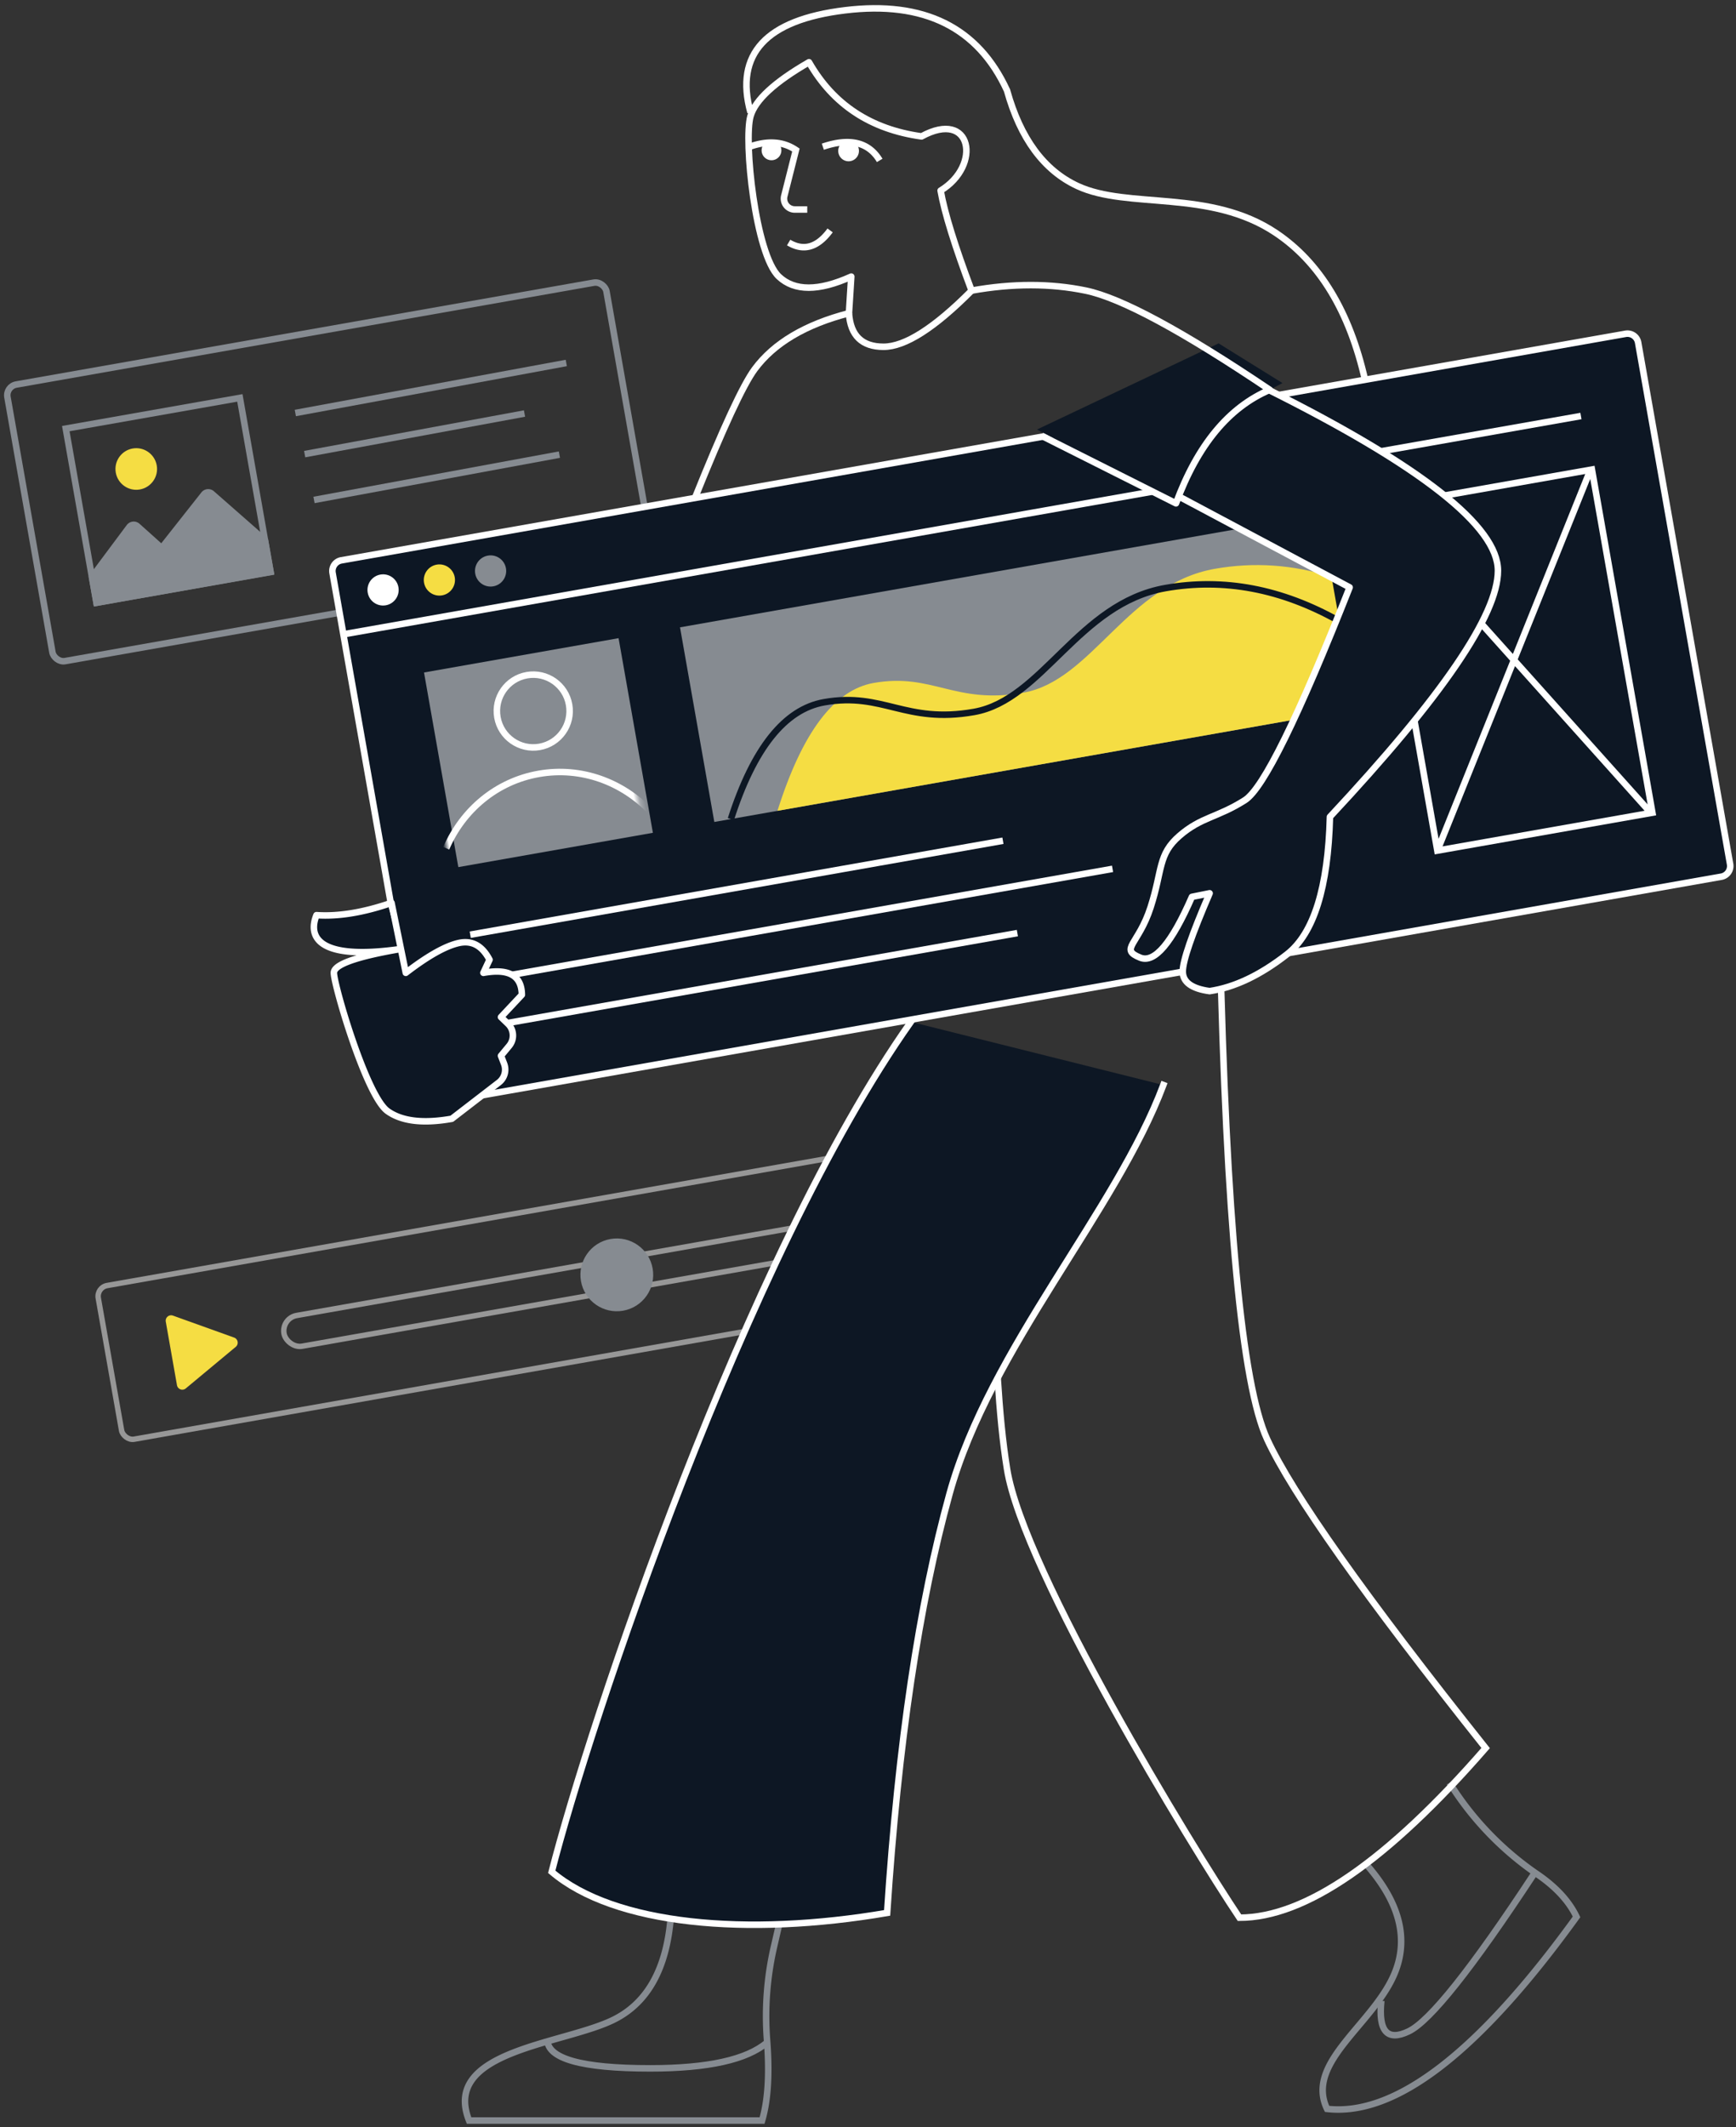 <svg xmlns="http://www.w3.org/2000/svg" xmlns:xlink="http://www.w3.org/1999/xlink" width="320" height="392" viewBox="0 0 320 392">
  <rect x="0" y="0" width="320" height="392" fill="#333333" stroke="none"/>
  <defs>
    <path id="a" d="M3.833 3.833H40.25V40.25H3.833z"/>
  </defs>
  <g fill="none" fill-rule="evenodd" transform="translate(-118 -32)">
    <g transform="rotate(-10 649.333 -628.63)">
      <path stroke="#868B91" stroke-width="1.2" d="M9.583 9.583h32.583v32.583H9.583z"/>
      <circle cx="21.083" cy="19.167" r="3.833" fill="#F5DD43"/>
      <path fill="#868B91" stroke="#868B91" stroke-width="1.2" d="m9.583 37.375 8.394-7.904a1 1 0 0 1 1.472.11l3.72 4.737 9.389-8.368a1 1 0 0 1 1.411.081l.034.04 8.164 10.174.005 5.889-32.589.033v-4.792z"/>
      <rect width="112.125" height="51.75" stroke="#868B91" stroke-width="1.2" rx="2"/>
      <path stroke="#868B91" stroke-width="1.2" d="m51.75 14.099 50.79-.406m-50.41 8.166 41.207-.33m-40.979 8.946 45.999-.368"/>
    </g>
    <path fill="#0D1724" stroke="#FFF" stroke-width="1.2" d="m180.923 135.25 236.723-41.74a2 2 0 0 1 2.317 1.622l16.945 96.1a2 2 0 0 1-1.622 2.317L198.562 235.29a1.999 1.999 0 0 1-2.316-1.622L179.3 137.567a2.001 2.001 0 0 1 1.623-2.317z"/>
    <path fill="#FFF" d="M274.49 61.72a1.917 1.917 0 1 1 .002-3.832 1.917 1.917 0 0 1-.002 3.831zm-14.279-.192a1.821 1.821 0 1 1 0-3.642 1.821 1.821 0 0 1 .001 3.642z"/>
    <path stroke="#FFF" stroke-width="1.2" d="M256.339 58.982c3.269-1.122 6.06-.902 8.373.661l-2.143 8.471a2.002 2.002 0 0 0 1.939 2.49h2.292m13.357-9.044c-2.021-3.367-5.515-4.208-10.482-2.525m-6.302 17.655c2.777 1.654 5.326.91 7.645-2.235"/>
    <path fill="#868B91" d="m243.348 147.597 117.972-20.801 6.324 35.864-117.972 20.801z"/>
    <path fill="#F5DD43" d="M279.029 157.849c10.898-1.922 14.931 4.027 27.61 1.791 12.678-2.235 19.192-19.988 35.3-22.828 7.208-1.27 14.377-.78 21.505 1.47l4.295 24.36-106.427 18.767c4.546-14.426 10.452-22.279 17.717-23.56z"/>
    <circle cx="188.612" cy="140.706" r="2.875" fill="#FFF" transform="rotate(-10 188.612 140.706)"/>
    <circle cx="198.993" cy="138.875" r="2.875" fill="#F5DD43" transform="rotate(-10 198.993 138.875)"/>
    <circle cx="208.431" cy="137.211" r="2.875" fill="#868B91" transform="rotate(-10 208.431 137.211)"/>
    <g transform="translate(195.212 148.646)">
      <mask id="b" fill="#fff">
        <use xlink:href="#a"/>
      </mask>
      <use xlink:href="#a" fill="#868B91" transform="rotate(-10 22.042 22.042)"/>
      <path stroke="#FFF" stroke-width="1.2" d="M42.167 36.38c-4.183-6.344-11.202-10.505-19.155-10.505-7.968 0-15 4.177-19.179 10.542" mask="url(#b)" transform="rotate(-10 23 31.146)"/>
      <circle cx="21.083" cy="14.375" r="6.708" stroke="#FFF" stroke-width="1.2" mask="url(#b)" transform="rotate(-10 21.083 14.375)"/>
    </g>
    <path stroke="#FFF" stroke-width="1.2" d="m371.798 125.51 39.639-6.99 11.15 63.233-39.64 6.989zm.067-.012 50.45 56.302m-11.149-63.232-28.219 70.174m-201.651-39.86 228.121-40.224"/>
    <path stroke="#0D1724" stroke-width="1.2" d="M252.731 182.922c4.197-13.067 9.928-20.24 17.193-21.521 10.898-1.922 14.932 4.027 27.61 1.791 12.678-2.235 19.193-19.988 35.3-22.828 10.737-1.893 21.385.12 31.944 6.042"/>
    <path stroke="#FFF" stroke-width="1.2" d="m204.68 204.235 98.193-17.314m-96.862 25.822 117.068-20.642m-115.737 29.151 98.193-17.314"/>
    <g transform="rotate(-10 1606.554 -641.304)">
      <rect width="161" height="28.75" stroke="#979797" rx="2"/>
      <rect width="118.833" height="5.75" x="32.583" y="11.5" stroke="#979797" rx="2.875"/>
      <circle cx="94.875" cy="14.375" r="6.708" fill="#868B91"/>
      <path fill="#F5DD43" d="m23.397 15.243-10.4 5.944a1.001 1.001 0 0 1-1.497-.869V8.432a1 1 0 0 1 1.496-.869l10.401 5.944a1 1 0 0 1 0 1.736z"/>
    </g>
    <path stroke="#868B91" stroke-width="1.2" d="m261.652 386.473-.968 4.185a57.026 57.026 0 0 0-1.295 17.287c.482 6.17.177 11.102-.916 14.799h-54.01c-5.165-13.02 17.732-14.011 26.868-18.688 6.09-3.118 9.524-9.347 10.301-18.687m143.787-24.49-.232-.372a56.99 56.99 0 0 0 16.18 16.852c3.45 2.357 5.864 4.977 7.24 7.858-18.077 25.018-33.406 36.812-45.986 35.382-4.176-8.674 8.965-15.825 12.625-25.414 2.44-6.392.535-13.059-5.715-20"/>
    <path stroke="#868B91" stroke-linejoin="round" stroke-width="1.2" d="M218.883 407.747c-.063 3.59 6.26 5.385 18.969 5.385 10.641 0 17.826-1.593 21.553-4.778m113.215-7.676c-.576 5.638 1.101 7.518 5.032 5.638s11.646-11.567 23.145-29.064"/>
    <path fill="#0D1724" stroke="#FFF" stroke-linecap="square" stroke-width="1.2" d="M332.44 231.936c-8.714 23.241-31.983 48.516-39.398 75.278-5.641 20.361-9.48 46.118-11.517 77.27-25.807 4.424-50.295 2.239-61.823-7.574 6.918-27.078 35.634-113.388 66.205-156.616"/>
    <path stroke="#FFF" stroke-width="1.2" d="M342.866 205.202c1.153 51.281 4.053 81.944 8.701 91.99 4.648 10.044 18.076 29.017 40.283 56.918-18.142 20.839-33.267 31.259-45.375 31.259-8.701-12.942-39.823-63.902-42.842-82.65-.817-5.072-1.324-10.434-1.746-17.02M256.339 52.71c-2.949-10.765 2.857-17.036 17.417-18.814 14.56-1.779 24.516 3.144 29.867 14.767 2.472 8.872 6.812 14.747 13.018 17.625 9.309 4.316 24.395.488 36.542 8.63 8.099 5.429 13.583 14.483 16.454 27.163"/>
    <path fill="#0D1724" d="M189.438 198.368c-4.696 1.786-9.062 2.541-13.099 2.267-1.555 3.835 0 8.374 15.165 6.288-7.975 1.39-11.962 2.837-11.962 4.34 0 2.253 5.976 22.667 9.896 25.478 2.614 1.874 6.56 2.345 11.84 1.413l8.673-6.68a3.001 3.001 0 0 0 .967-3.46l-.57-1.47 1.509-1.82c1-1.209.901-2.984-.227-4.073l-1.281-1.236 3.846-4.104c-.038-3.55-2.401-4.899-7.09-4.049l1.128-2.415c-1.361-2.612-3.267-3.635-5.718-3.07s-5.69 2.394-9.714 5.485"/>
    <path stroke="#FFF" stroke-linecap="round" stroke-linejoin="round" stroke-width="1.2" d="M190.168 198.368c-5.183 1.786-9.792 2.541-13.829 2.267-1.555 3.835 0 8.374 15.165 6.288-7.975 1.39-11.962 2.837-11.962 4.34 0 2.253 5.976 22.667 9.896 25.478 2.614 1.874 6.56 2.345 11.84 1.413h0l8.673-6.68a3.001 3.001 0 0 0 .967-3.46l-.57-1.47h0l1.509-1.82c1-1.209.901-2.984-.227-4.073l-1.281-1.236h0l3.846-4.104c-.038-3.55-2.401-4.899-7.09-4.049l1.128-2.415c-1.361-2.612-3.267-3.635-5.718-3.07s-5.69 2.394-9.714 5.485l-2.633-12.894z"/>
    <path fill="#0D1724" d="M352.061 103.831c28.038 14.074 42.057 25.184 42.057 33.33 0 8.145-10.322 23.264-30.968 45.357-.34 13.03-2.974 21.468-7.9 25.317-4.925 3.85-9.684 6.114-14.277 6.795-3.3-.45-4.951-1.655-4.951-3.614 0-1.96 1.65-6.764 4.951-14.413l-3.262.659c-3.722 8.53-6.898 12.265-9.528 11.205-3.946-1.59-.328-2.35 1.91-9.289 2.24-6.939 1.322-9.707 5.34-13.183 4.02-3.477 6.926-3.307 12.034-6.545 3.405-2.158 9.843-15.23 19.314-39.218l-31.347-16.684-.661 1.204-25.632-13.6 33.485-15.878 11.777 7.314-2.342 1.243z"/>
    <path stroke="#FFF" stroke-linejoin="round" stroke-width="1.2" d="M351.837 103.831c28.187 14.074 42.281 25.184 42.281 33.33 0 8.145-10.322 23.264-30.968 45.357-.34 13.03-2.974 21.468-7.9 25.317-4.925 3.85-9.684 6.114-14.277 6.795-3.3-.45-4.951-1.655-4.951-3.614 0-1.96 1.65-6.764 4.951-14.413l-3.262.659c-3.722 8.53-6.898 12.265-9.528 11.205-3.946-1.59-.328-2.35 1.91-9.289 2.24-6.939 1.322-9.707 5.34-13.183 4.02-3.477 6.926-3.307 12.034-6.545 3.405-2.158 9.843-15.23 19.314-39.218l-31.347-16.684"/>
    <path stroke="#FFF" stroke-linejoin="round" stroke-width="1.2" d="M245.982 124.05c5.27-13.106 8.98-21.113 11.131-24.023 3.545-4.795 9.338-8.233 17.377-10.314l.426-6.745c-6.016 2.717-10.464 2.717-13.346 0-4.323-4.077-6.51-25.082-5.231-29.553.852-2.981 4.447-6.296 10.785-9.946 4.47 7.815 11.386 12.37 20.748 13.666 9.296-5.09 11.144 5.35 3.514 9.985.722 4.103 2.627 10.246 5.715 18.428 7.518-1.346 14.53-1.346 21.038 0 6.507 1.347 17.814 7.44 33.922 18.283-7.564 3.218-13.326 10.192-17.288 20.921l-24.769-12.446"/>
    <path stroke="#FFF" stroke-width="1.2" d="M274.49 89.713c.276 4.124 2.399 6.186 6.369 6.186 3.97 0 9.384-3.45 16.242-10.35"/>
  </g>
</svg>
